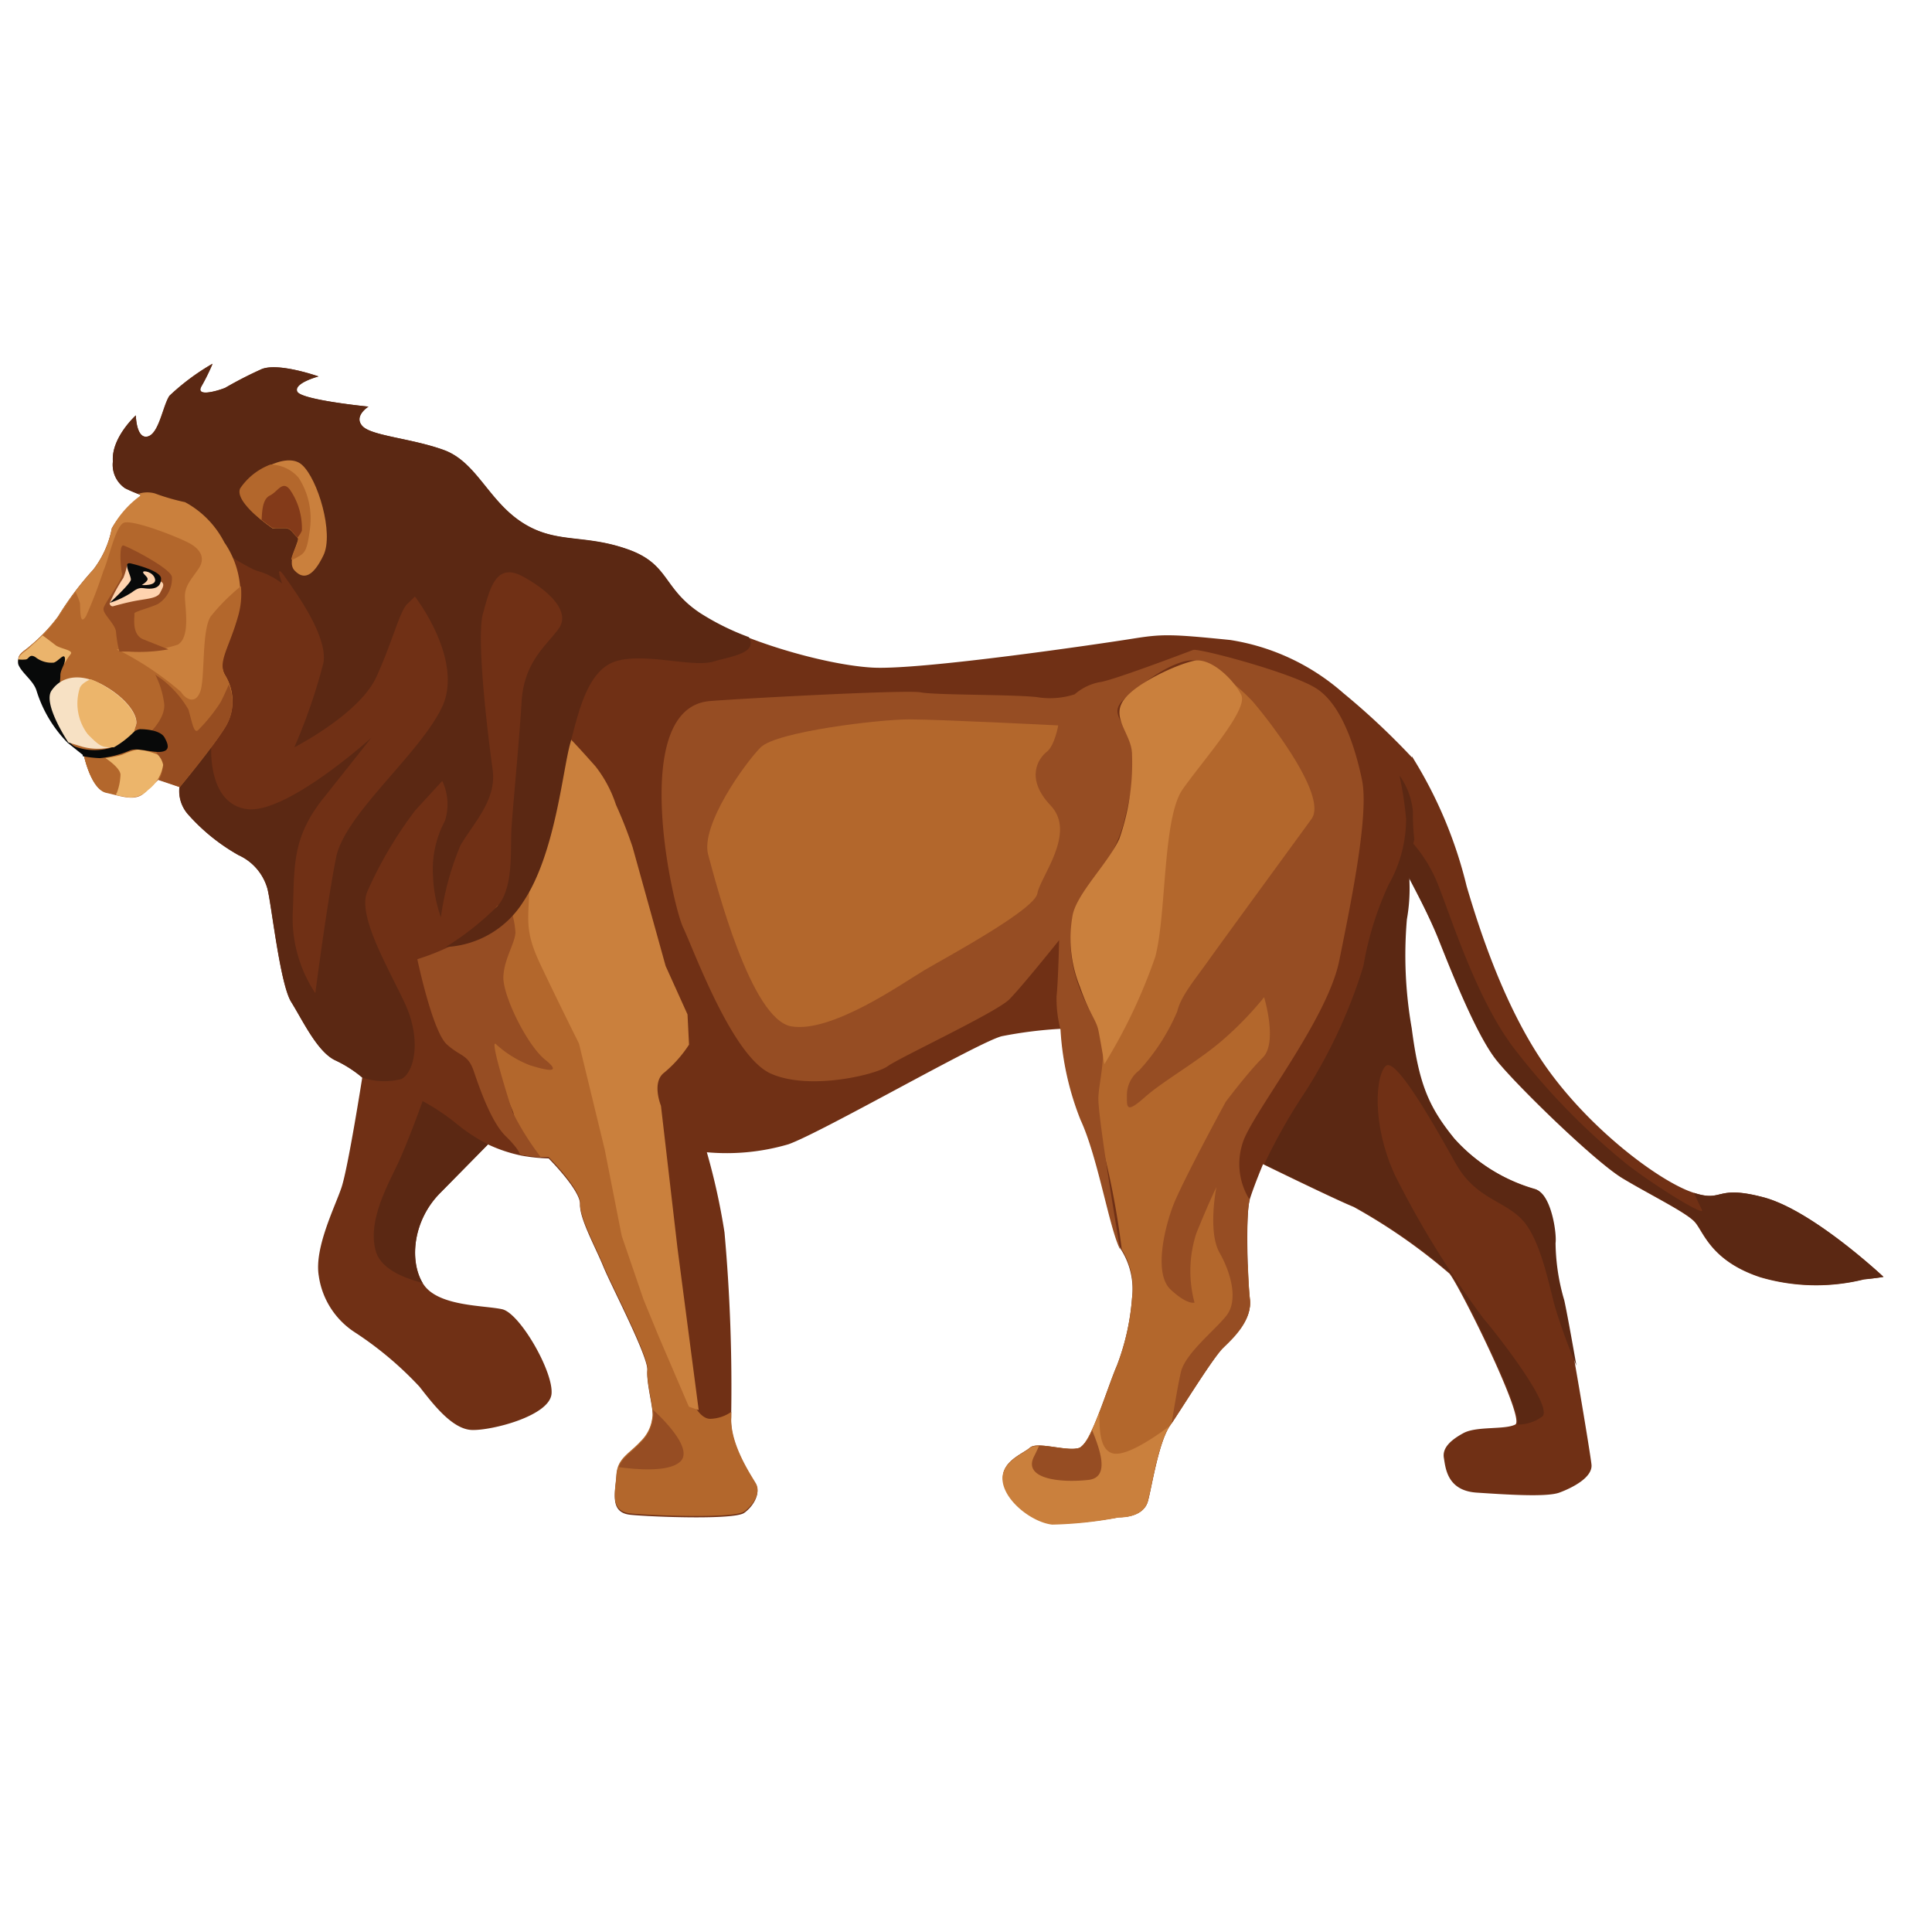 <svg id="Animals&#x52A8;&#x7269;" xmlns="http://www.w3.org/2000/svg" viewbox="0 0 128 128" width="128" height="128"><defs><style>.cls-1{fill:#703015;stroke:none;}.cls-2{fill:#b3672c;stroke:none;}.cls-3{fill:#ca803d;stroke:none;}.cls-4{fill:#5b2813;stroke:none;}.cls-5{fill:#964d23;stroke:none;}.cls-6{fill:#944b21;stroke:none;}.cls-7{fill:#964d21;stroke:none;}.cls-8{fill:#ecb56b;stroke:none;}.cls-9{fill:#ebb46c;stroke:none;}.cls-10{fill:#fed3af;stroke:none;}.cls-11{fill:#080909;stroke:none;}.cls-12{fill:#f7e1c4;stroke:none;}.cls-13{fill:#833a19;stroke:none;}</style></defs><title>animals&#x52A8;&#x7269;</title><path class="cls-1" d="M95.33,62.3c.8,2,2.47,6.26,3.81,7.94s6.53,6.73,8.36,7.83,4.2,2.25,4.78,2.89,1.05,2.57,4.33,3.66a13.13,13.13,0,0,0,6.87.15c.91-.1,1.3-.18,1.3-.18s-4.69-4.41-7.95-5.27-2.6.4-4.72-.33-6.49-3.94-9.46-8-4.72-9.7-5.48-12.27a29,29,0,0,0-3.62-8.6c-.3.81-.76,6.88-.76,6.88S94.53,60.28,95.33,62.3Z"/><path class="cls-1" d="M93.61,50.25A47.9,47.9,0,0,0,89,45.92a14.77,14.77,0,0,0-7.5-3.52C77.53,42,77,42,75,42.32s-14,2.09-17.2,1.91-8.91-1.86-11.44-3.58-2-3.32-4.88-4.29-4.72-.31-6.94-1.77-3-4-5.16-4.78-4.8-.93-5.39-1.59.41-1.28.41-1.28-4.47-.44-4.72-1,1.41-1,1.41-1-2.62-.93-3.75-.49a26.44,26.44,0,0,0-2.42,1.24c-.42.18-2,.66-1.59-.09a13.79,13.79,0,0,0,.74-1.5,15.21,15.21,0,0,0-2.85,2.12c-.44.66-.69,2.52-1.45,2.7S9,27.52,9,27.52,7.36,29,7.48,30.57a1.88,1.88,0,0,0,.81,1.78c1,.49,1.23.41,1,.62A6.41,6.41,0,0,0,7.41,35a6.48,6.48,0,0,1-1.23,2.74,20.48,20.48,0,0,0-2.33,3.1,11.18,11.18,0,0,1-1.91,2c-.33.31-.91.53-.67,1.11s1,1.06,1.2,1.72a8.49,8.49,0,0,0,2.06,3.45l1,.8s.46,2.34,1.5,2.57,1.91.57,2.53,0l.94-.88,1.39.49a2.33,2.33,0,0,0,.61,1.9,12.94,12.94,0,0,0,3.3,2.65,3.48,3.48,0,0,1,1.91,2.21c.27,1,.83,6.32,1.58,7.52s1.71,3.27,2.89,3.85A8.06,8.06,0,0,1,24,71.39s-.94,6-1.38,7.3-1.81,4-1.5,5.84a5.35,5.35,0,0,0,2.42,3.76,23.09,23.09,0,0,1,4.25,3.58c.87,1.11,2.16,2.83,3.48,2.87s5.13-.93,5.27-2.39S34.44,87,33.27,86.74s-4.16-.18-5.17-1.59S27.28,80.9,29.2,79l3.13-3.18a9.79,9.79,0,0,0,2.26.75,12.08,12.08,0,0,0,1.76.18s2.12,2.12,2.08,3.05,1,2.79,1.54,4.11,3,6,2.92,6.9.48,2.74.33,3.18a2.61,2.61,0,0,1-.78,1.59c-.77.84-1.53,1.11-1.6,2.21s-.48,2.43.94,2.57,6.87.35,7.53-.13,1.09-1.33.76-1.9-1.72-2.61-1.63-4.38A114.26,114.26,0,0,0,48,81.65a43.32,43.32,0,0,0-1.17-5.31,14.53,14.53,0,0,0,5.41-.53C54.5,75,64.9,69,66.38,68.65a28.25,28.25,0,0,1,3.91-.49,19.12,19.12,0,0,0,1.33,6c1.15,2.48,1.9,7.16,2.62,8.58A4.9,4.9,0,0,1,75,86a15.73,15.73,0,0,1-1,4.47c-.65,1.5-1.71,5.13-2.46,5.44s-2.8-.44-3.3,0-2,.93-1.77,2.26,2,2.65,3.27,2.79a26.08,26.08,0,0,0,4.39-.44c.55,0,1.66-.13,1.92-1.06s.7-3.89,1.46-5,2.85-4.51,3.54-5.22,1.92-1.81,1.76-3.18-.29-5.71,0-6.63.87-2.3.87-2.3,4.78,2.34,6,2.83a37.82,37.82,0,0,1,6.35,4.42c.64.75,5.07,9.64,4.36,10s-2.56.09-3.44.57-1.4,1-1.29,1.64.2,2.17,2.17,2.3,4.64.31,5.48,0,2.22-1,2.13-1.86-1.44-8.89-1.88-10.92a13.93,13.93,0,0,1-.58-3.8c.09-.66-.29-3.23-1.29-3.54a11.52,11.52,0,0,1-5.39-3.36c-1.73-2.12-2.37-3.63-2.85-7.34a27.86,27.86,0,0,1-.32-7.21,11.65,11.65,0,0,0,.17-2.52l0-1.33"/><path class="cls-2" d="M50.08,98.28c-.33-.57-1.72-2.61-1.63-4.38,0-.1,0-.22,0-.36a2.53,2.53,0,0,1-1.4.46c-1.81,0-3-7.5-3.76-10.42s-1.13-12.12-2.14-14.29-3.07-4.69-3.38-7.5-.43-5.21-.43-5.21-1.68-.64-2-.76-.7,2.87-.7,2.87A12.24,12.24,0,0,0,33,62c-.34,1.05-1.11,2.75-.89,3.75a5.77,5.77,0,0,1,0,2l.26,2.87A16.37,16.37,0,0,1,34,73.68c.32,1.11,0,2.4.63,2.84l.39.06c.14-.16,0-.62,0-.62s.33.31.73.7c.38,0,.6,0,.6,0s2.12,2.12,2.08,3.05,1,2.79,1.54,4.11,3,6,2.92,6.9.48,2.74.33,3.18a2.61,2.61,0,0,1-.78,1.59c-.77.84-1.53,1.11-1.6,2.21s-.48,2.43.94,2.57,6.87.35,7.53-.13S50.41,98.86,50.08,98.28Z"/><path class="cls-2" d="M80.84,44.64l0-.08S80.79,44.61,80.84,44.64Z"/><path class="cls-2" d="M88.71,53c1.63-5-2.52-3.17-3.9-5.45-1.21-2-3.57-2.69-4-2.93l-.07,2.83L78.5,49.21l-1.7,4.18-.49,6.23-2,6.46-1.65,3.72,0,3.42.44,3a54.21,54.21,0,0,1,1.22,6.56A4.87,4.87,0,0,1,75,86a15.73,15.73,0,0,1-1,4.47c-.65,1.5-1.71,5.13-2.46,5.44s-2.8-.44-3.3,0-2,.93-1.77,2.26,2,2.65,3.27,2.79a26.08,26.08,0,0,0,4.39-.44c.55,0,1.66-.13,1.92-1.06s.7-3.89,1.46-5,2.85-4.51,3.54-5.22,1.92-1.81,1.76-3.18c-.05-.47-.1-1.28-.13-2.18v0s-.86-2.93-1.08-4.23a3,3,0,0,0-1.44-2s2-3.42,2.76-4.64a19.14,19.14,0,0,0,2.77-7.57c.81-4.31-5.56,2.2-5.56,2.2l4.29-5.45A45.72,45.72,0,0,0,88.71,53Z"/><path class="cls-2" d="M80.6,44.64l0-.08S80.55,44.61,80.6,44.64Z"/><path class="cls-3" d="M40.81,53.32a8.33,8.33,0,0,0-1.36-2.55c-.89-1-2.38-2.67-2.54-2.55a14.77,14.77,0,0,0-1.25,4.17,30.63,30.63,0,0,0-.59,6.09c0,2.32-.41,3,.72,5.39s2.57,5.27,2.57,5.27l1.7,7,1.13,5.74,1.45,4.23,1,2.43,2,4.66.65.22L44.88,82.65l-1.09-9.39s-.64-1.56.22-2.2a8.26,8.26,0,0,0,1.64-1.85l-.1-2L44.1,64l-2.19-7.88A29.55,29.55,0,0,0,40.81,53.32Z"/><path class="cls-4" d="M29.2,79l3.13-3.18a12,12,0,0,1-2.06-1.35A14.21,14.21,0,0,0,28,72.95s-1,2.82-1.74,4.35S24.38,81,24.89,82.87C25.25,84.17,27,84.73,28,85,27.11,83.49,27.36,80.82,29.2,79Z"/><path class="cls-5" d="M32.94,60a7.56,7.56,0,0,1-2.39,2.32,16.26,16.26,0,0,1-2.9,1.23s1,4.78,1.95,5.64S31,69.82,31.4,71s1.16,3.35,2.1,4.27.95,1.23.95,1.23l1.41.2a18.51,18.51,0,0,1-1.89-3c-.28-.86-1.55-4.9-1.12-4.53a7.11,7.11,0,0,0,2.27,1.41c1,.31,2.22.61,1-.37s-2.83-4.29-2.77-5.51.78-2.21.8-2.94a6.18,6.18,0,0,0-.45-1.9Z"/><path class="cls-5" d="M90.24,51.69c-.47-2.27-1.38-5-3-6.06s-7.84-2.7-8.19-2.57-5.47,2.08-6.23,2.14a3.55,3.55,0,0,0-1.62.8,5.33,5.33,0,0,1-2.54.18C66.89,46,62,46.06,61,45.87s-12.58.45-14,.58c-5.35.5-2.47,13.46-1.74,15s3.24,8.51,5.79,9.67,7,.08,7.76-.48,7.21-3.57,8.06-4.43,3.3-3.92,3.3-3.92S70.11,65,70,66a8,8,0,0,0,.26,2.2,19.12,19.12,0,0,0,1.33,6c1.15,2.48,1.9,7.16,2.62,8.58,0,0-1.49-8.78-1.44-10.07s.77-3.43-.2-5.08-2-4.1-1.5-6.19,2.75-4.29,3.43-7.11.82-3.74.33-5.27-1.4-1.84-.21-2.88,3.82-3,5-2.27A12.89,12.89,0,0,1,83,46.48c1,1.16,5,6.25,3.89,7.78s-6,8.21-6.82,9.37S78.22,66,78,67a13.63,13.63,0,0,1-2.53,3.92,2.07,2.07,0,0,0-.81,1.65c0,.8-.06,1.23,1.19.12s3.67-2.45,5.31-3.92a22.5,22.5,0,0,0,2.59-2.7s.92,3-.09,4-2.46,2.94-2.46,2.94-2.93,5.39-3.5,6.92-1.26,4.47-.14,5.51,1.58.86,1.58.86a8.08,8.08,0,0,1,.12-4.59c.84-2.08,1.33-3.06,1.33-3.06S80,81.59,80.8,83s1.23,3.19.45,4.17-2.66,2.45-3,3.68c-.19.8-.46,2.42-.63,3.46.84-1.26,2.76-4.36,3.42-5s1.92-1.81,1.76-3.18-.29-5.71,0-6.63a4.46,4.46,0,0,1-.35-4.1c1-2.27,5.52-8,6.28-11.76S90.71,54,90.24,51.69Z"/><path class="cls-3" d="M73.17,70.5a35.82,35.82,0,0,0,3.37-7.11c.75-2.82.48-9.19,1.81-11.09s4.36-5.27,3.89-6.25-2-2.51-3.14-2.27-4,1.53-4.72,2.7S75,48.69,75,50a15.2,15.2,0,0,1-.84,5.57c-.75,1.65-2.89,3.68-3.11,5.15a8.52,8.52,0,0,0,.49,4.63c.7,2,1.09,2.17,1.25,3S73.17,70.5,73.17,70.5Z"/><path class="cls-4" d="M93.7,55.61a14.8,14.8,0,0,1-.09-1.84,4.87,4.87,0,0,0-.89-2.39,24.8,24.8,0,0,1,.44,2.88A8.89,8.89,0,0,1,92,58.61,21.25,21.25,0,0,0,90.33,64a34.07,34.07,0,0,1-3.85,8.33,37.67,37.67,0,0,0-2.72,4.8s4.78,2.34,6,2.83a37.82,37.82,0,0,1,6.35,4.42c.62.74,4.88,9.26,4.4,10a2.69,2.69,0,0,0,1.69-.55c.67-.74-3.13-5.57-3.88-6.43a63.22,63.22,0,0,1-5.88-9.5c-1.6-3.43-1.29-6.74-.61-7.29s3.29,4.1,4.59,6.43,3.09,2.45,4.34,3.68,1.81,4.17,2.25,5.82a37.68,37.68,0,0,0,1.43,3.93c-.32-1.83-.63-3.53-.8-4.31a13.93,13.93,0,0,1-.58-3.8c.09-.66-.29-3.23-1.29-3.54a11.52,11.52,0,0,1-5.39-3.36c-1.73-2.12-2.37-3.63-2.85-7.34a27.86,27.86,0,0,1-.32-7.21,11.65,11.65,0,0,0,.17-2.52l0-1.33"/><path class="cls-4" d="M41.5,36.36c-2.87-1-4.72-.31-6.94-1.77s-3-4-5.16-4.78-4.8-.93-5.39-1.59.41-1.28.41-1.28-4.47-.44-4.72-1,1.41-1,1.41-1-2.62-.93-3.75-.49a26.44,26.44,0,0,0-2.42,1.24c-.42.18-2,.66-1.59-.09a13.81,13.81,0,0,0,.74-1.5,15.21,15.21,0,0,0-2.85,2.12c-.44.66-.69,2.52-1.45,2.7S9,27.52,9,27.52,7.36,29,7.48,30.57a1.88,1.88,0,0,0,.81,1.78c1,.49,1.23.41,1,.62h0s6.53,4.45,7.74,4.85a4.53,4.53,0,0,1,1.66.84s-.55-1.5.19-.44,2.84,3.92,2.55,5.69a37.42,37.42,0,0,1-1.93,5.6s4.32-2.2,5.44-4.67S26.48,40.47,27,40l.49-.48s3.29,4.23,1.78,7.36-6.42,7.05-7,9.92-1.38,9-1.38,9a9,9,0,0,1-1.5-5.2c.15-2.91-.17-4.94,2-7.67s3.21-4.05,3.21-4.05S18.94,54,16.32,53.6,14,49.37,14,49.37s-1.38,1.69-2.21,2.74l.11,0a2.33,2.33,0,0,0,.61,1.9,12.94,12.94,0,0,0,3.3,2.65,3.48,3.48,0,0,1,1.91,2.21c.27,1,.83,6.32,1.58,7.52s1.71,3.27,2.89,3.85A8.06,8.06,0,0,1,24,71.39a4.52,4.52,0,0,0,2.59.1c.87-.44,1.36-2.64.21-5.07s-3.15-5.82-2.46-7.36a26.71,26.71,0,0,1,3.18-5.38l1.78-1.94a3.61,3.61,0,0,1,.18,2.64,6.84,6.84,0,0,0-.79,3.7,9.21,9.21,0,0,0,.52,2.69A18.86,18.86,0,0,1,30.51,56c.82-1.41,2.41-3,2.13-5S31.53,42.32,32,40.64s.85-3.44,2.69-2.42,3.06,2.34,2.35,3.39-2.32,2.16-2.48,4.85-.61,7.23-.68,8.55.15,3.79-.9,5a18.94,18.94,0,0,1-3.44,2.73,6.41,6.41,0,0,0,5.13-3c2.1-3.13,2.59-8.59,3.1-10.45s1.08-4.85,3-5.47,5.14.44,6.53,0c1.21-.35,2.92-.56,2.31-1.61a16.68,16.68,0,0,1-3.23-1.6C43.86,38.93,44.38,37.34,41.5,36.36Z"/><path class="cls-3" d="M18.06,35S15.5,33.3,16,32.36s2.94-2.51,4-1.57,2.13,4.55,1.43,6-1.33,1.64-1.92,1,.49-2.11.23-2.33-.38-.62-.77-.58S18.06,35,18.06,35Z"/><path class="cls-2" d="M17.91,30.78a4.21,4.21,0,0,0-2,1.58C15.5,33.3,18.06,35,18.06,35s.46,0,.84,0,.51.36.77.58-.25.85-.38,1.5a.74.74,0,0,0,.24-.07c.65-.36.79-.36,1-1.93a5,5,0,0,0-.74-3.42A2.49,2.49,0,0,0,17.91,30.78Z"/><path class="cls-3" d="M14.86,35.93a6.26,6.26,0,0,0-2.6-2.66,14.23,14.23,0,0,1-2-.58,1.88,1.88,0,0,0-1,0l-.11,0c.18.08.2.11.06.22A6.4,6.4,0,0,0,7.41,35a6.48,6.48,0,0,1-1.23,2.74,20.48,20.48,0,0,0-2.33,3.1,11.18,11.18,0,0,1-1.91,2c-.33.31-.91.53-.67,1.11s1,1.06,1.2,1.72a8.49,8.49,0,0,0,2.06,3.45l1,.8s.46,2.34,1.5,2.57,1.91.58,2.53,0l.94-.88,1.39.49s2.19-2.64,3-3.95a3.25,3.25,0,0,0,0-3.46c-.5-.91.26-1.78.86-3.9A6,6,0,0,0,14.86,35.93Z"/><path class="cls-2" d="M11.91,52.15s2.19-2.64,3-3.95a3.25,3.25,0,0,0,0-3.46c-.5-.91.26-1.78.86-3.9a5.28,5.28,0,0,0,.19-2,13,13,0,0,0-2,2c-.62.95-.36,4.12-.7,5s-1,.44-1.27,0a20.75,20.75,0,0,0-4-2.7c-.72-.22.35-.07.6-.07a7.75,7.75,0,0,0,3.19-.36c.86-.51.47-2.48.47-3.21s.5-1.2.93-1.86.11-1.24-.61-1.64-3.86-1.64-4.4-1.35-1,2.51-1.32,3.17a29.27,29.27,0,0,1-1.15,3c-.42.69-.37-.4-.4-.84A3.87,3.87,0,0,0,5,39.21c-.43.59-.85,1.22-1.14,1.67a11.18,11.18,0,0,1-1.91,2c-.33.31-.91.53-.67,1.11s1,1.06,1.2,1.72a8.49,8.49,0,0,0,2.06,3.45l1,.8s.46,2.34,1.5,2.57,1.91.58,2.53,0l.94-.88Z"/><path class="cls-6" d="M7.91,43.17l.63,0a10.94,10.94,0,0,0,2.62-.15l-1.64-.65c-.86-.33-.57-1.57-.62-1.71S10,40.26,10.49,40a2,2,0,0,0,.9-1.78c-.1-.58-2.89-2-3.21-2.08S8,37.71,8.09,38,7,39.86,6.87,40.26s.79,1.06.82,1.64A7.58,7.58,0,0,0,7.91,43.17Z"/><path class="cls-7" d="M11.91,52.15s2.19-2.64,3-3.95a3.08,3.08,0,0,0,.25-2.85c-.18.42-.39.88-.55,1.18a11.08,11.08,0,0,1-1.46,1.82c-.3.33-.41-.47-.67-1.35a6.94,6.94,0,0,0-1.76-2l-.43-.3a6,6,0,0,1,.59,1.94c.09,1.06-1.2,2.15-1.2,2.15a7.15,7.15,0,0,1,1.08,1.89,1.53,1.53,0,0,1-.26,1Z"/><path class="cls-8" d="M10.45,50a4.51,4.51,0,0,0-1.34-.34,5.07,5.07,0,0,0-1,.34,6.37,6.37,0,0,1-1.13.22s1.07.69,1,1.16a3.73,3.73,0,0,1-.25,1.18c-.11.06-.06.15.45.21a1.63,1.63,0,0,0,1.63-.43,2.61,2.61,0,0,0,1-1.66A1.33,1.33,0,0,0,10.45,50Z"/><path class="cls-9" d="M3.7,42.76c-.23-.18-.62-.48-.88-.66-.37.37-.72.66-.88.82-.33.31-.91.53-.67,1.11a3.57,3.57,0,0,0,.64.86l.8.05,1.58-1a3.86,3.86,0,0,1,.39-.6C4.9,43.08,4.06,43,3.7,42.76Z"/><path class="cls-10" d="M7.48,40.17s.86-.25,1.59-.38,1.36-.16,1.54-.52.38-.63-.06-.79-2.07-1.24-2.14-1a4.2,4.2,0,0,1-.24.81,10,10,0,0,0-.9,1.67A.2.2,0,0,0,7.48,40.17Z"/><path class="cls-11" d="M7.27,39.94s1.37-1.26,1.4-1.53-.58-1.22,0-1.08,2,.54,2,1S10.4,39,9.9,39s-.6-.18-1.14.23A6.08,6.08,0,0,1,7.27,39.94Z"/><path class="cls-11" d="M10.67,49.81c.6-.07.5-.47.23-.95s-1.23-.55-1.61-.55-1.26.8-1.77,1.17a3.7,3.7,0,0,1-2.5,0c-.58-.22-1-1.42-1.19-2a1.64,1.64,0,0,1,0-1.13S4,45.14,4,44.74s.35-.76.3-1.13-.41.18-.73.29a1.7,1.7,0,0,1-1.22-.36c-.4-.25-.42.11-.63.15a2.29,2.29,0,0,1-.5,0,.59.59,0,0,0,0,.35c.24.57,1,1.06,1.2,1.72a8.49,8.49,0,0,0,2.06,3.45l1,.8,0,.09a8,8,0,0,0,1.13.13,6.57,6.57,0,0,0,2-.51C9.1,49.51,10.07,49.88,10.67,49.81Z"/><path class="cls-12" d="M4.53,49.19s-1.71-2.55-1.12-3.43,1.8-1.27,3.44-.36S9.21,47.51,9,48.06s-.16.36-.16.36a6.14,6.14,0,0,1-1.36,1.06,4,4,0,0,1-2,0Z"/><path class="cls-8" d="M9,48.06c.18-.55-.55-1.75-2.18-2.66A4.48,4.48,0,0,0,6,45c-.32.15-.67.36-.73.64a3.37,3.37,0,0,0,.54,3c.89.91,1,.87,1.74.87a6.14,6.14,0,0,0,1.36-1.06S8.84,48.6,9,48.06Z"/><path class="cls-13" d="M19.2,32.43c-.49-.62-.8.15-1.32.4s-.51,1.13-.55,1.61c.4.32.73.54.73.54s.46,0,.84,0,.51.36.77.58a.14.14,0,0,1,0,.1,1.75,1.75,0,0,0,.33-.5A4.49,4.49,0,0,0,19.2,32.43Z"/><path class="cls-10" d="M9.39,38.76s1,.08.88-.4-.8-.59-.79-.45.29.28.3.45S9.39,38.76,9.39,38.76Z"/><path class="cls-2" d="M70.11,48.06s-7.92-.4-9.88-.4-8.8.81-9.84,1.86-4,5.17-3.47,7.11S49.74,67.54,52.43,68s7.44-2.91,8.81-3.72,7.31-4,7.49-5.09,2.61-4,.88-5.82-.79-3.15-.26-3.56S70.11,48.06,70.11,48.06Z"/><path class="cls-5" d="M43.26,93.4h0a1.47,1.47,0,0,1,0,.55,2.61,2.61,0,0,1-.78,1.59c-.62.68-1.23,1-1.49,1.66,1.15.16,3.2.33,4-.3C46.22,96,43.26,93.4,43.26,93.4Z"/><path class="cls-3" d="M74.11,100.54c.55,0,1.66-.13,1.92-1.06s.7-3.89,1.46-5l0,0c-1.34,1-3.05,2.07-3.83,1.79s-.84-1.51-.81-2.76c-.46,1.21-.94,2.29-1.34,2.45-.75.31-2.8-.44-3.3,0s-2,.93-1.77,2.26,2,2.65,3.27,2.79A26.08,26.08,0,0,0,74.11,100.54Z"/><path class="cls-5" d="M72.1,98.05c1.51-.16.72-2.13.25-3.31a2.55,2.55,0,0,1-.82,1.19c-.57.23-1.87-.14-2.69-.14-.1.23-.21.46-.33.7C67.78,97.9,70,98.27,72.1,98.05Z"/><path class="cls-4" d="M124.79,84.6s-4.69-4.41-7.95-5.27-2.63.35-4.61-.3c.2.45.42.91.53,1.13.25.49-3.06-1.55-4.94-3a45.57,45.57,0,0,1-7.59-7.81c-2.38-3.18-4-8.3-4.86-10.49a9.55,9.55,0,0,0-2-3.26s-.46,1.29-.54,1.44,1.72,3.22,2.52,5.24,2.47,6.26,3.81,7.94,6.53,6.73,8.36,7.83,4.2,2.25,4.78,2.89,1.05,2.57,4.33,3.66a13.13,13.13,0,0,0,6.87.15C124.39,84.68,124.79,84.6,124.79,84.6Z"/></svg>